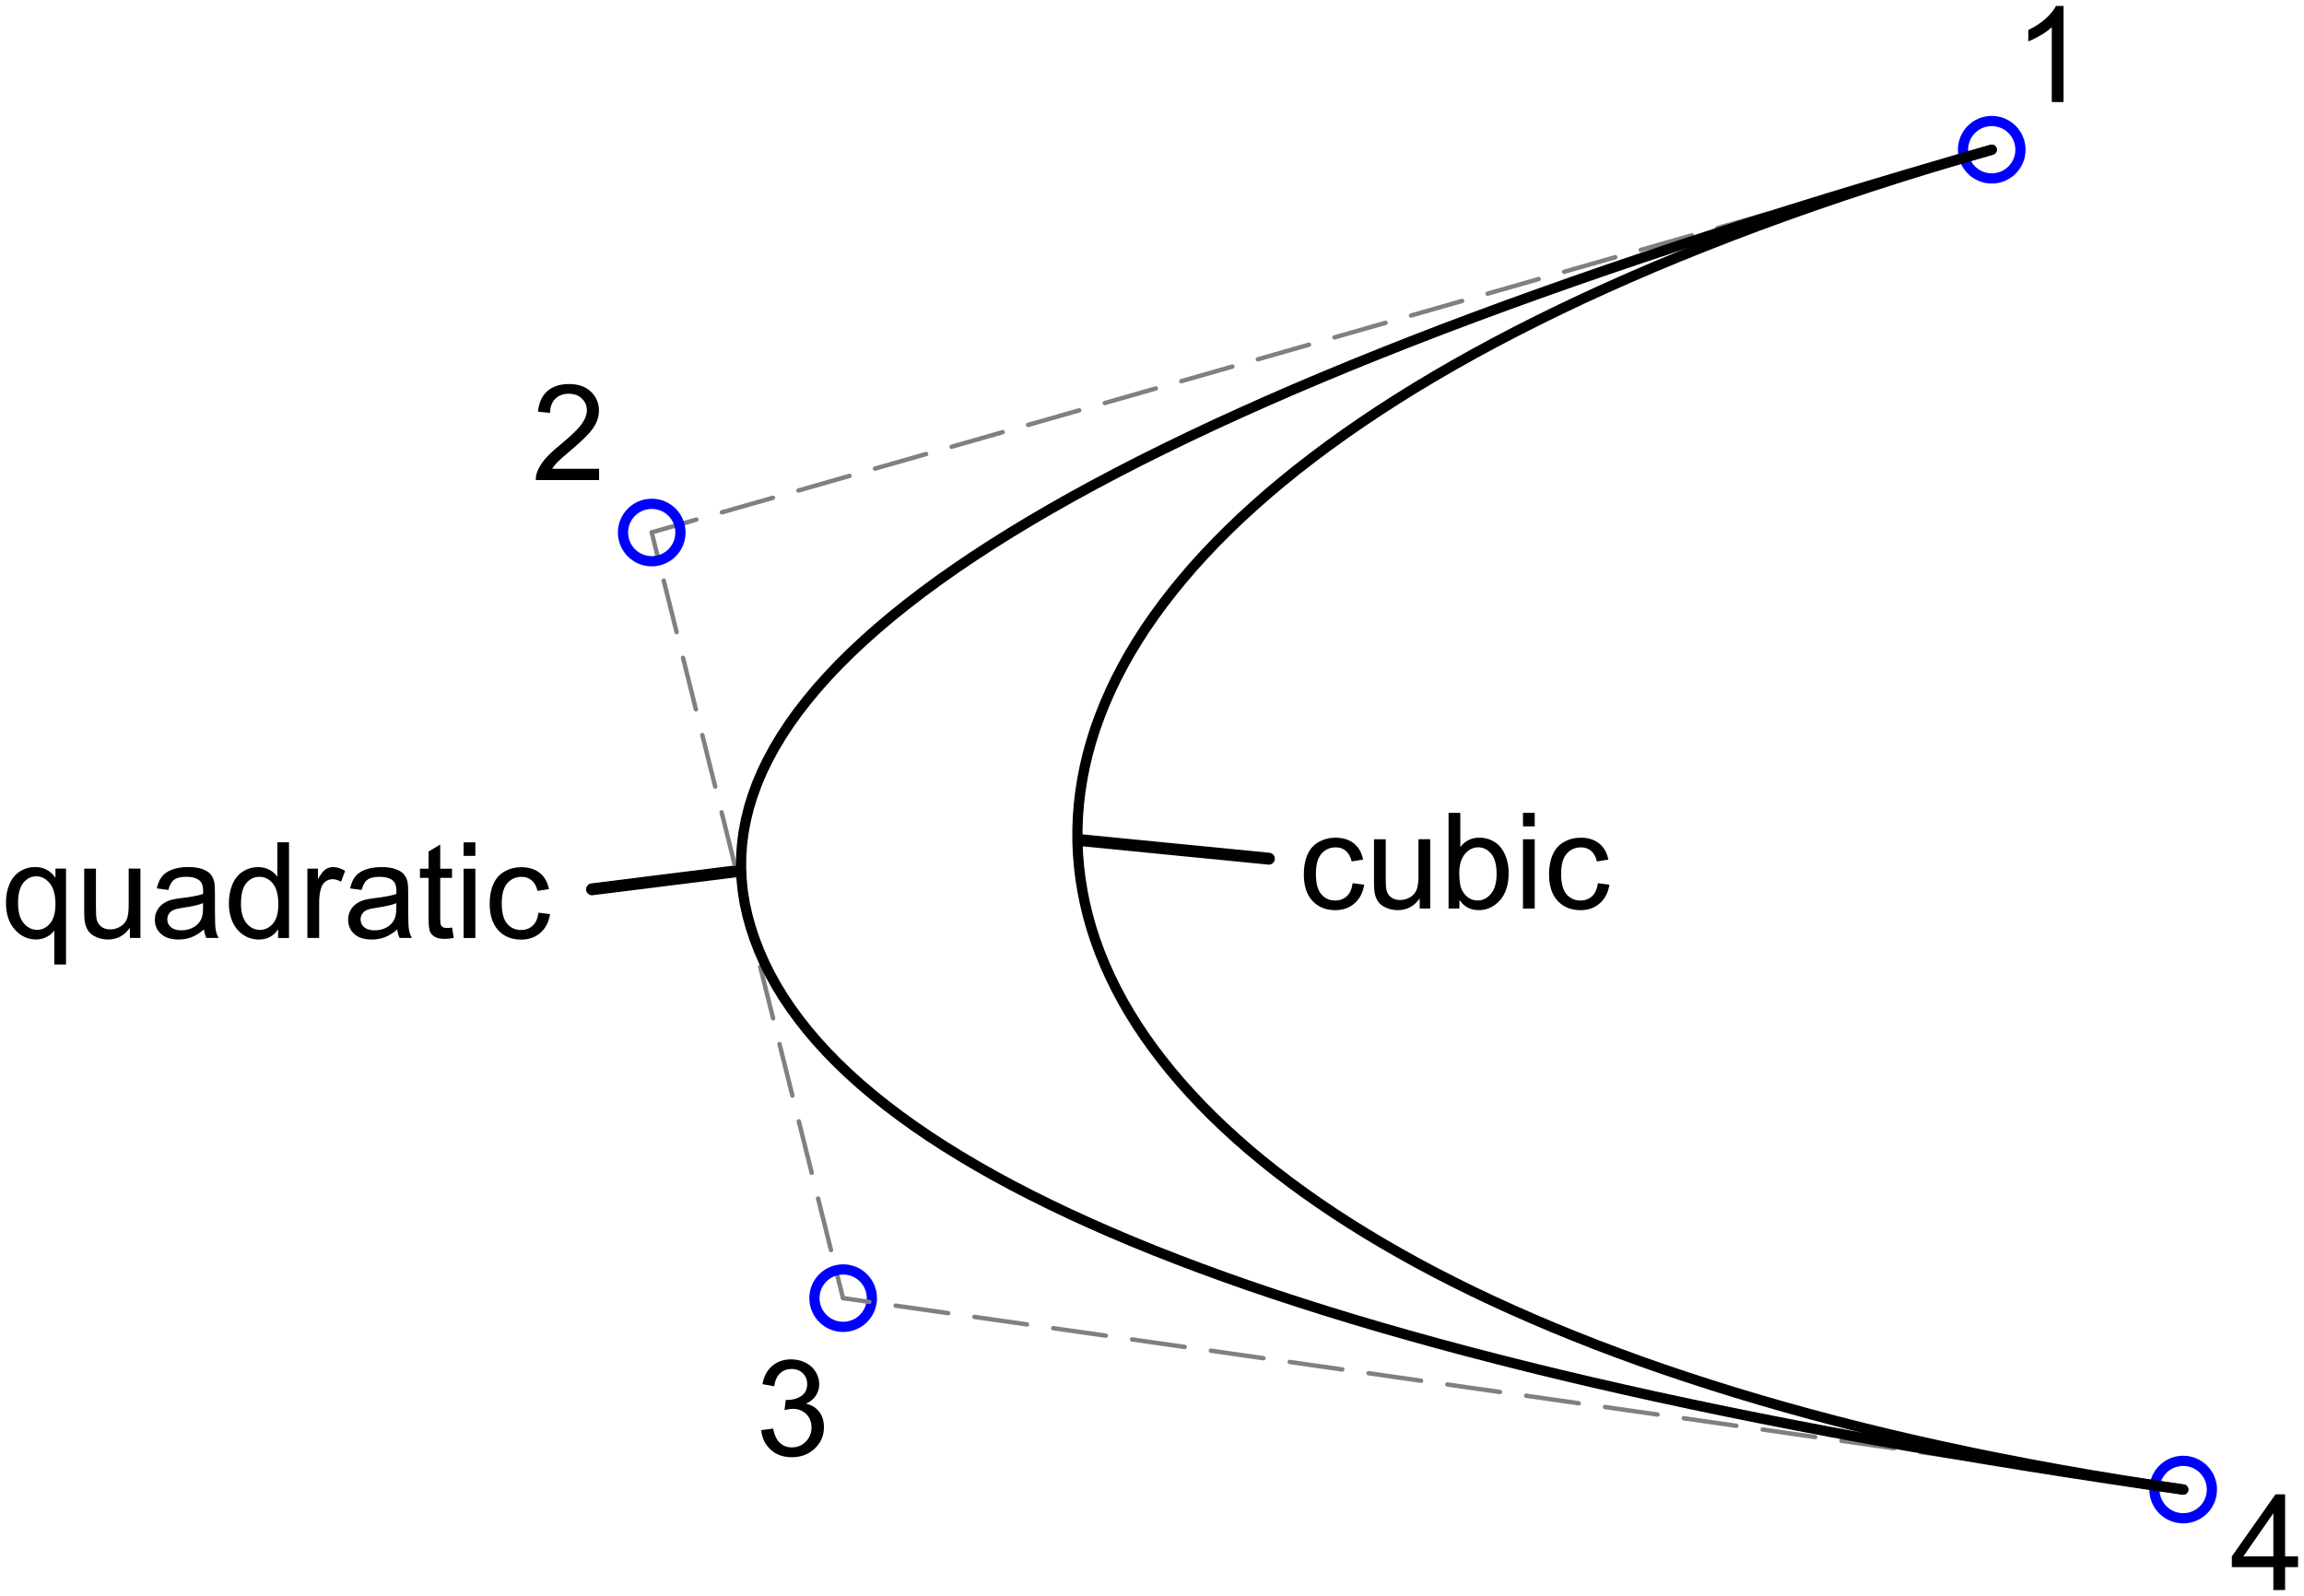 <svg width="239.882" fill="none" xmlns="http://www.w3.org/2000/svg" height="166.19" viewBox="3.35 -49.4 67.7 46.903" stroke-linejoin="round" stroke-linecap="round">
<g transform="scale(1 -1)">
<g fill="#000" fill-rule="evenodd">
<path d="m4.945,21.055v.998c-.054-.075-.129-.138-.225-.188-.097-.05-.199-.075-.308-.075-.242,0-.45,.097-.625,.29-.175,.193-.262,.458-.262,.794 0,.205 .035,.388 .106,.551 .071,.163 .174,.286 .309,.369 .135,.084 .283,.126 .444,.126 .252,0 .45-.106 .595-.319v.273h.311v-2.818h-.345m-1.065,1.805c0-.262 .055-.459 .165-.59 .11-.131 .242-.197 .395-.197 .147,0 .274,.062 .38,.187 .106,.125 .159,.314 .159,.569 0,.271-.056,.475-.168,.612-.112,.137-.243,.205-.394,.205-.15,0-.277-.064-.381-.191-.104-.127-.156-.326-.156-.596m3.286-1.024v.299c-.159-.23-.374-.345-.646-.345-.12,0-.233,.023-.337,.069-.104,.046-.182,.104-.232,.174-.051,.07-.086,.155-.106,.256-.014,.068-.021,.175-.021,.322v1.262h.345v-1.13c0-.18 .007-.302 .021-.364 .022-.091 .068-.162 .138-.214 .07-.052 .157-.078 .261-.078 .104,0 .201,.027 .292,.08 .091,.053 .155,.125 .193,.217 .038,.091 .057,.224 .057,.398v1.092h.345v-2.038h-.309m2.179,.251c-.128-.109-.251-.185-.369-.23-.118-.045-.245-.067-.381-.067-.224,0-.396,.055-.516,.164-.12,.109-.18,.249-.18,.419 0,.1 .023,.191 .068,.273 .045,.083 .105,.149 .178,.199 .073,.05 .156,.088 .248,.113 .068,.018 .17,.035 .307,.052 .279,.033 .484,.073 .616,.119 .001,.047 .002,.077 .002,.09 0,.141-.033,.24-.098,.297-.088,.078-.219,.117-.393,.117-.162,0-.282-.028-.36-.085-.077-.057-.135-.158-.172-.302l-.338,.046c.031,.144 .081,.261 .152,.35 .07,.089 .172,.157 .305,.205 .133,.048 .287,.072 .462,.072 .174,0 .315-.021 .424-.061 .109-.041 .189-.092 .24-.154 .051-.062 .087-.14 .107-.235 .011-.059 .017-.165 .017-.319v-.46c0-.321 .007-.524 .022-.609 .015-.085 .044-.167 .087-.245h-.361c-.036,.072-.059,.155-.069,.251m-.029,.771c-.125-.051-.313-.095-.564-.131-.142-.02-.242-.043-.301-.069-.059-.026-.104-.063-.136-.112-.032-.049-.048-.104-.048-.164 0-.092 .035-.169 .105-.23 .07-.061 .172-.092 .306-.092 .133,0 .251,.029 .355,.087 .104,.058 .18,.138 .228,.239 .037,.078 .056,.193 .056,.345v.127m2.206-1.023v.257c-.129-.202-.319-.303-.57-.303-.163,0-.312,.045-.448,.134-.136,.089-.242,.214-.317,.375-.075,.161-.112,.345-.112,.553 0,.203 .034,.388 .102,.553 .068,.166 .17,.293 .305,.381 .136,.088 .287,.132 .455,.132 .123,0 .232-.026 .328-.078 .096-.052 .174-.119 .234-.202v1.009h.343v-2.812h-.32m-1.092,1.017c0-.261 .055-.456 .165-.585 .11-.129 .24-.194 .39-.194 .151,0 .279,.062 .385,.185 .106,.123 .158,.312 .158,.565 0,.279-.054,.483-.161,.614-.107,.13-.24,.196-.397,.196-.153,0-.282-.063-.385-.188-.103-.125-.154-.323-.154-.593m1.951-1.017v2.038h.311v-.309c.079,.144 .152,.24 .22,.286 .067,.046 .141,.069 .222,.069 .116,0 .235-.037 .355-.111l-.119-.32c-.084,.05-.169,.075-.253,.075-.075,0-.143-.023-.203-.068-.06-.045-.103-.108-.129-.189-.038-.123-.058-.257-.058-.403v-1.067h-.345m2.642,.251c-.128-.109-.251-.185-.369-.23-.118-.045-.245-.067-.381-.067-.224,0-.396,.055-.516,.164-.12,.109-.18,.249-.18,.419 0,.1 .023,.191 .068,.273 .045,.083 .105,.149 .178,.199 .073,.05 .156,.088 .248,.113 .068,.018 .17,.035 .307,.052 .279,.033 .484,.073 .616,.119 .001,.047 .002,.077 .002,.09 0,.141-.033,.24-.098,.297-.088,.078-.219,.117-.393,.117-.162,0-.282-.028-.36-.085-.077-.057-.135-.158-.172-.302l-.338,.046c.031,.144 .081,.261 .152,.35 .07,.089 .172,.157 .305,.205 .133,.048 .287,.072 .462,.072 .174,0 .315-.021 .424-.061 .109-.041 .189-.092 .24-.154 .051-.062 .087-.14 .107-.235 .011-.059 .017-.165 .017-.319v-.46c0-.321 .007-.524 .022-.609 .015-.085 .044-.167 .087-.245h-.361c-.036,.072-.059,.155-.069,.251m-.029,.771c-.125-.051-.313-.095-.564-.131-.142-.02-.242-.043-.301-.069-.059-.026-.104-.063-.136-.112-.032-.049-.048-.104-.048-.164 0-.092 .035-.169 .105-.23 .07-.061 .172-.092 .306-.092 .133,0 .251,.029 .355,.087 .104,.058 .18,.138 .228,.239 .037,.078 .056,.193 .056,.345v.127m1.638-.714l.05-.305c-.097-.021-.184-.031-.261-.031-.125,0-.223,.02-.292,.059-.069,.04-.118,.092-.146,.156-.028,.065-.042,.201-.042,.408v1.172h-.253v.269h.253v.504l.343,.207v-.712h.347v-.269h-.347v-1.191c0-.099 .006-.162 .018-.19 .012-.028 .032-.051 .059-.067 .028-.017 .067-.025 .118-.025 .038,0 .089,.004 .152,.013m.34,2.107v.397h.345v-.397h-.345m0-2.415v2.038h.345v-2.038h-.345m2.2,.746l.34-.044c-.037-.234-.132-.417-.285-.55-.153-.132-.341-.199-.563-.199-.279,0-.503,.091-.672,.273-.169,.182-.254,.444-.254,.784 0,.22 .036,.412 .109,.577 .073,.165 .184,.289 .333,.371 .149,.083 .311,.124 .486,.124 .221,0 .402-.056 .543-.168 .141-.112 .231-.271 .271-.477l-.336-.052c-.032,.137-.089,.24-.17,.309-.081,.069-.179,.104-.294,.104-.174,0-.315-.062-.424-.187-.109-.125-.163-.322-.163-.592 0-.274 .052-.473 .157-.597 .105-.124 .242-.186 .41-.186 .136,0 .249,.042 .34,.125 .091,.083 .148,.211 .173,.384"/>
<path d="m43.095,23.445l.34-.044c-.037-.234-.132-.417-.285-.55-.153-.132-.341-.199-.563-.199-.279,0-.503,.091-.672,.273-.17,.182-.254,.444-.254,.784 0,.22 .036,.412 .109,.578 .073,.165 .184,.289 .333,.371 .149,.083 .311,.124 .486,.124 .221,0 .402-.056 .543-.168 .141-.112 .231-.271 .271-.477l-.336-.052c-.032,.137-.089,.24-.17,.309-.081,.069-.179,.104-.294,.104-.174,0-.315-.062-.424-.187-.109-.125-.163-.322-.163-.592 0-.274 .052-.472 .157-.597 .105-.124 .242-.186 .41-.186 .136,0 .249,.042 .34,.125 .091,.083 .148,.211 .173,.384m1.97-.746v.299c-.159-.23-.374-.345-.647-.345-.12,0-.232,.023-.337,.069-.104,.046-.182,.104-.232,.174-.051,.07-.086,.155-.106,.256-.014,.068-.021,.175-.021,.322v1.262h.345v-1.13c0-.18 .007-.302 .021-.364 .022-.091 .068-.162 .138-.214 .07-.052 .157-.078 .261-.078 .104,0 .201,.027 .292,.08 .091,.053 .155,.125 .193,.217 .038,.091 .057,.224 .057,.398v1.092h.345v-2.037h-.309m1.168,0h-.32v2.812h.345v-1.003c.146,.183 .332,.274 .558,.274 .125,0 .244-.025 .356-.076 .112-.051 .204-.121 .276-.213 .072-.091 .129-.202 .17-.331 .041-.129 .061-.267 .061-.414 0-.349-.086-.619-.259-.81-.173-.191-.38-.286-.622-.286-.24,0-.429,.1-.566,.301v-.255m-.004,1.034c0-.244 .033-.421 .1-.529 .109-.178 .256-.267 .441-.267 .151,0 .281,.066 .391,.197 .11,.131 .165,.327 .165,.586 0,.266-.053,.462-.158,.589-.106,.127-.233,.19-.383,.19-.151,0-.281-.066-.391-.197-.11-.131-.165-.321-.165-.569m1.872,1.381v.397h.345v-.397h-.345m0-2.415v2.037h.345v-2.037h-.345m2.2,.746l.34-.044c-.037-.234-.132-.417-.285-.55-.153-.132-.341-.199-.563-.199-.279,0-.503,.091-.672,.273-.17,.182-.254,.444-.254,.784 0,.22 .036,.412 .109,.578 .073,.165 .184,.289 .333,.371 .149,.083 .311,.124 .486,.124 .221,0 .402-.056 .543-.168 .141-.112 .231-.271 .271-.477l-.336-.052c-.032,.137-.089,.24-.17,.309-.081,.069-.179,.104-.294,.104-.174,0-.315-.062-.424-.187-.109-.125-.163-.322-.163-.592 0-.274 .052-.472 .157-.597 .105-.124 .242-.186 .411-.186 .136,0 .249,.042 .34,.125 .091,.083 .148,.211 .173,.384"/>
</g>
<g stroke="#000" stroke-width=".35">
<path d="m20.745,23.265l4.32,.54"/>
<path d="m35.145,24.705l5.49-.54"/>
</g>
<g stroke="#808080" stroke-width=".13">
<path d="m61.875,45l-1.313-.375m-.75-.214l-1.5-.428m-.75-.214l-1.5-.429m-.75-.214l-1.5-.428m-.75-.214l-1.5-.429m-.75-.214l-1.5-.428m-.75-.214l-1.5-.429m-.75-.214l-1.5-.429m-.75-.214l-1.5-.429m-.75-.214l-1.5-.429m-.75-.214l-1.5-.429m-.75-.214l-1.5-.429m-.75-.214l-1.5-.428m-.75-.214l-1.5-.429m-.75-.214l-1.5-.428m-.75-.214l-1.5-.429m-.75-.214l-1.5-.428m-.75-.214l-1.313-.375"/>
<path d="m22.5,33.75l.164-.656m.189-.757l.378-1.513m.189-.757l.378-1.513m.189-.757l.378-1.513m.189-.757l.378-1.513m.189-.757l.378-1.513m.189-.757l.378-1.513m.189-.757l.378-1.513m.189-.757l.378-1.513m.189-.757l.378-1.513m.189-.757l.164-.656"/>
</g>
<circle cx="28.125" cy="11.25" stroke="#00f" r=".844" stroke-width=".3"/>
<path stroke="#808080" stroke-width=".13" d="m28.125,11.25l.77-.11m.772-.11l1.544-.221m.772-.11l1.544-.221m.772-.11l1.544-.221m.772-.11l1.544-.221m.772-.11l1.544-.221m.772-.11l1.544-.221m.772-.11l1.544-.221m.772-.11l1.544-.221m.772-.11l1.544-.221m.772-.11l1.544-.221m.772-.11l1.544-.221m.772-.11l1.544-.221m.772-.11l1.544-.221m.772-.11l1.544-.221m.772-.11l1.544-.221m.772-.11l1.544-.221m.772-.11l.77-.11"/>
<g stroke="#00f" stroke-width=".3">
<circle cx="67.5" cy="5.625" r=".844"/>
<circle cx="61.875" cy="45" r=".844"/>
<circle cx="22.5" cy="33.75" r=".844"/>
</g>
<g fill="#000" fill-rule="evenodd">
<path d="m63.984,46.401h-.345v2.2c-.083-.079-.192-.159-.327-.238-.135-.079-.256-.139-.363-.178v.334c.193,.091 .362,.201 .506,.33 .144,.129 .247,.255 .307,.376h.223v-2.824"/>
<path d="m20.953,35.623v-.332h-1.859c-.003,.083 .011,.163 .04,.24 .047,.127 .123,.251 .227,.374 .104,.123 .255,.265 .452,.426 .306,.251 .512,.449 .62,.596 .107,.146 .161,.285 .161,.415 0,.137-.049,.252-.147,.346-.098,.094-.225,.141-.383,.141-.166,0-.299-.05-.399-.15-.1-.1-.15-.238-.151-.414l-.355,.036c.024,.265 .116,.467 .274,.605 .159,.139 .371,.208 .639,.208 .27,0 .483-.075 .641-.224 .157-.15 .236-.335 .236-.556 0-.113-.023-.223-.069-.332-.046-.109-.122-.223-.229-.343-.107-.12-.284-.285-.532-.495-.207-.174-.34-.292-.399-.354-.059-.062-.107-.124-.146-.187h1.379"/>
<path d="m25.721,7.371l.345,.046c.04-.196 .107-.337 .202-.423 .095-.086 .211-.13 .348-.13 .162,0 .3,.056 .411,.169 .112,.113 .168,.252 .168,.418 0,.159-.052,.289-.155,.392-.104,.103-.235,.154-.395,.154-.065,0-.146-.013-.244-.038l.038,.303c.023-.003 .042-.004 .056-.004 .147,0 .28,.038 .397,.115 .118,.077 .176,.195 .176,.355 0,.127-.043,.232-.129,.315-.086,.083-.196,.125-.332,.125-.134,0-.246-.042-.336-.127-.09-.084-.147-.211-.173-.38l-.345,.061c.042,.232 .138,.411 .288,.538 .15,.127 .336,.191 .558,.191 .153,0 .295-.033 .424-.099 .129-.066 .228-.156 .296-.27 .069-.114 .103-.235 .103-.363 0-.121-.033-.232-.098-.332-.065-.1-.162-.179-.29-.238 .166-.038 .295-.118 .388-.239 .092-.121 .138-.272 .138-.454 0-.246-.089-.454-.269-.625-.179-.171-.405-.256-.679-.256-.247,0-.452,.073-.615,.221-.163,.147-.256,.338-.279,.572"/>
<path d="m70.15,2.672v.673h-1.22v.317l1.283,1.823h.282v-1.823h.38v-.317h-.38v-.673h-.345m0,.99v1.268l-.881-1.268h.881"/>
</g>
<g stroke="#000" stroke-width=".3">
<path d="m61.875,45l-1.22-.352-1.2-.351-1.179-.352-1.158-.351-1.138-.352-1.117-.352-1.097-.351-1.076-.352-1.055-.352-1.035-.351-1.014-.352-.994-.352-.973-.351-.952-.352-.932-.351-.911-.352-.891-.352-.87-.351-.849-.352-.829-.351-.808-.352-.788-.352-.767-.351-.746-.352-.726-.352-.705-.351-.685-.352-.664-.352-.643-.351-.623-.352-.602-.351-.582-.352-.561-.352-.54-.351-.52-.352-.499-.351-.479-.352-.458-.352-.437-.351-.417-.352-.396-.352-.376-.351-.355-.352-.334-.352-.314-.351-.293-.352-.273-.351-.252-.352-.231-.352-.211-.351-.19-.352-.17-.351-.149-.352-.128-.352-.108-.351-.087-.352-.067-.352-.046-.351-.025-.352-.005-.352 .016-.351 .036-.352 .057-.351 .078-.352 .097-.35 .115-.347 .133-.345 .15-.342 .168-.339 .186-.336 .204-.334 .222-.331 .24-.328 .257-.326 .275-.323 .293-.32 .311-.317 .329-.315 .347-.312 .365-.309 .383-.306 .4-.303 .418-.301 .436-.298 .454-.295 .472-.292 .489-.29 .507-.287 .525-.284 .543-.281 .561-.279 .579-.276 .597-.273 .615-.271 .632-.268 .65-.265 .668-.262 .686-.26 .704-.257 .722-.254 .74-.251 .757-.248 .775-.246 .793-.243 .811-.24 .829-.237 .847-.235 .865-.232 .882-.229 .9-.227 .918-.224 .936-.221 .954-.218 .972-.216 .99-.213 1.007-.21 1.025-.207 1.043-.205 1.061-.202 1.079-.199 1.097-.196 1.114-.194 1.132-.191 1.15-.188 1.168-.185 1.186-.183 1.204-.18 1.222-.177"/>
<path d="m61.875,45l-.915-.266-.898-.27-.882-.274-.865-.278-.849-.281-.833-.285-.817-.289-.8-.292-.784-.296-.768-.299-.752-.302-.736-.306-.719-.309-.703-.312-.687-.315-.671-.318-.655-.321-.639-.323-.624-.326-.608-.329-.592-.331-.576-.334-.56-.336-.544-.338-.529-.34-.513-.343-.497-.345-.482-.346-.466-.348-.451-.35-.435-.352-.42-.353-.404-.355-.389-.356-.373-.358-.358-.359-.343-.36-.328-.362-.312-.363-.297-.364-.282-.364-.267-.365-.252-.366-.236-.367-.221-.367-.206-.368-.191-.368-.176-.369-.161-.369-.147-.369-.132-.369-.117-.369-.102-.369-.087-.369-.072-.369-.058-.368-.043-.368-.028-.367-.014-.367 .001-.366 .015-.366 .03-.365 .044-.364 .059-.363 .073-.362 .087-.361 .102-.36 .116-.358 .131-.357 .145-.356 .159-.354 .173-.352 .187-.351 .201-.349 .216-.347 .23-.345 .244-.343 .258-.341 .272-.339 .286-.337 .299-.335 .313-.332 .327-.33 .341-.327 .355-.325 .368-.322 .382-.319 .396-.316 .409-.313 .423-.31 .437-.307 .45-.304 .464-.3 .477-.297 .491-.294 .504-.29 .517-.287 .531-.283 .544-.279 .557-.275 .571-.271 .584-.267 .597-.263 .61-.259 .624-.255 .637-.251 .65-.246 .663-.242 .676-.237 .689-.232 .702-.228 .715-.223 .727-.218 .74-.213 .753-.208 .766-.203 .779-.198 .791-.192 .804-.187 .817-.181 .829-.176 .842-.17 .854-.165 .867-.159 .879-.153 .892-.147 .904-.141 .917-.135"/>
</g>
</g>
</svg>
